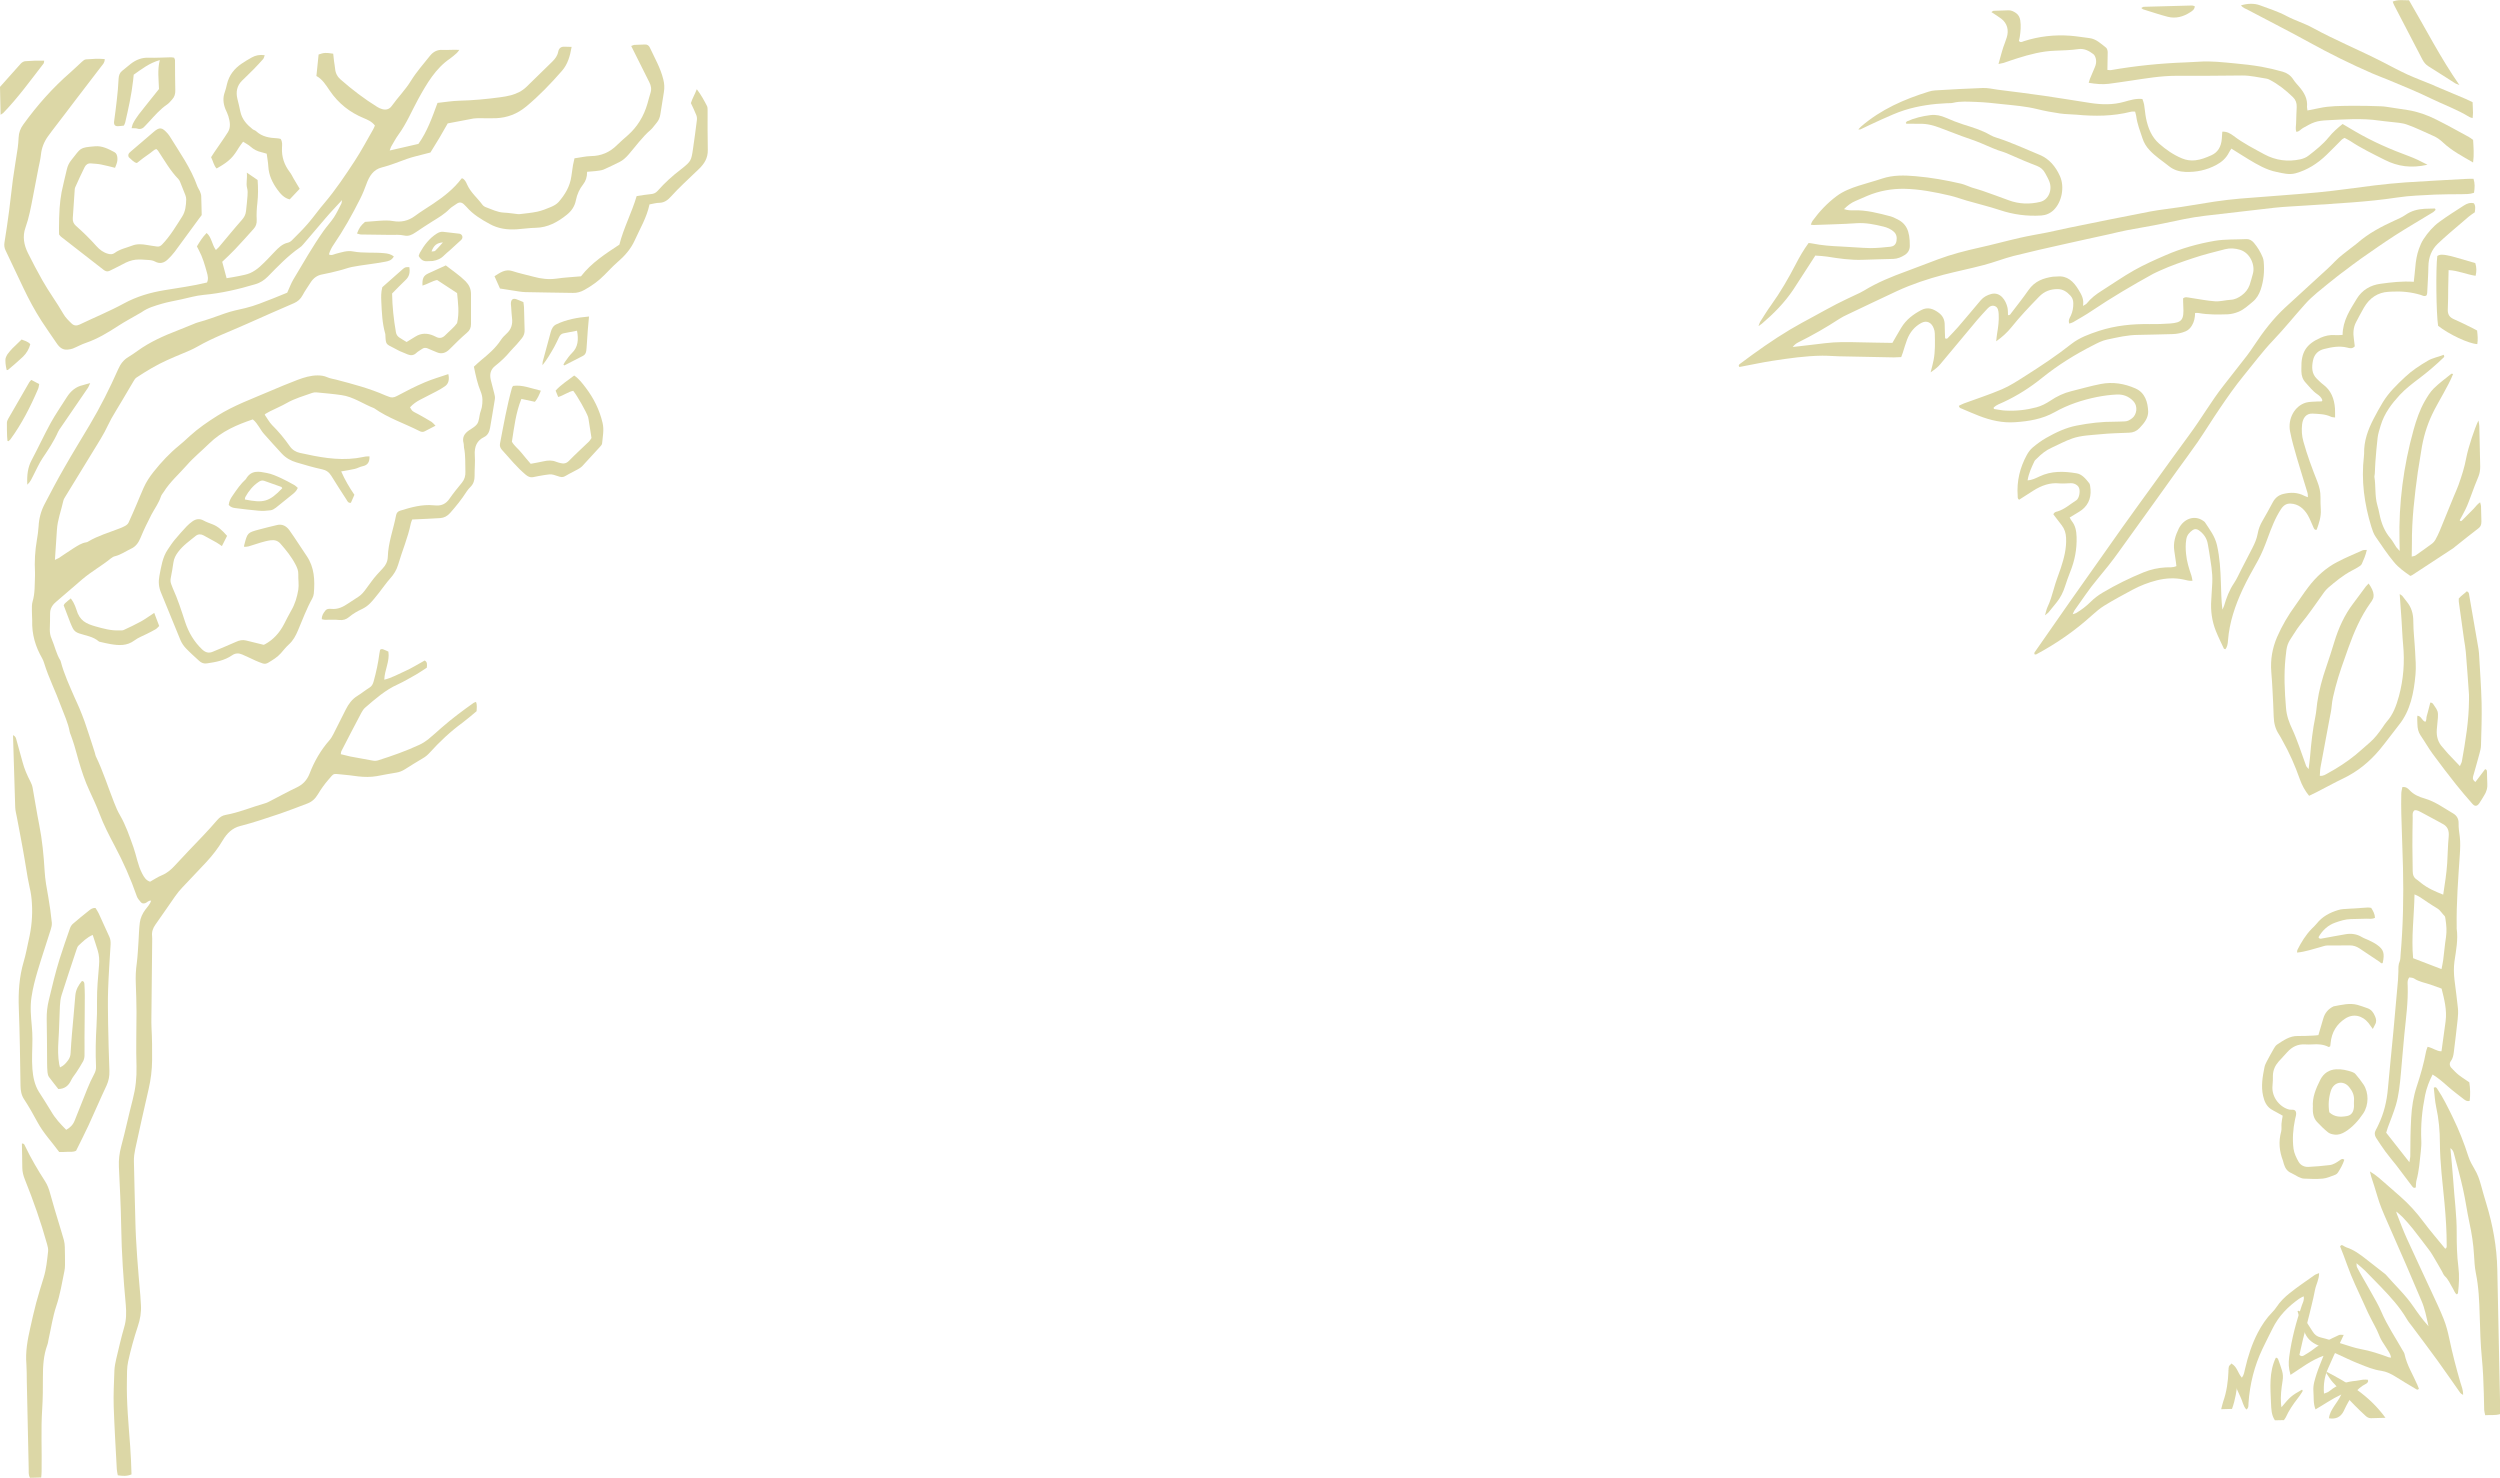 <?xml version="1.0" encoding="UTF-8"?>
<svg id="Capa_1" data-name="Capa 1" xmlns="http://www.w3.org/2000/svg" viewBox="0 0 250 147.78">
  <defs>
    <style>
      .cls-1 {
        fill: #dcd7a6;
        fill-rule: evenodd;
      }
    </style>
  </defs>
  <path class="cls-1" d="M26.47,41.47c.26.37.46.75.73,1.03.65.64,1.24,1.35,1.77,2.11.27.39.62.59,1.02.68,1.86.41,3.71.78,5.62.53.32-.04.64-.12.97-.17.12-.02.24,0,.37-.01.02.59-.2.88-.68.98-.27.05-.52.21-.79.27-.44.1-.88.17-1.36.25.36.83.8,1.58,1.32,2.34-.12.28-.24.56-.35.8-.28.04-.35-.17-.45-.33-.51-.79-1.02-1.57-1.51-2.37-.23-.37-.51-.56-.92-.65-.86-.18-1.72-.44-2.57-.69-.54-.16-1.04-.43-1.46-.88-.6-.65-1.2-1.31-1.79-1.98-.18-.2-.32-.44-.47-.67-.18-.27-.36-.55-.64-.77-1.57.53-3.09,1.17-4.36,2.41-.74.73-1.55,1.38-2.24,2.17-.78.89-1.67,1.65-2.32,2.69-.09.14-.21.27-.26.42-.22.68-.64,1.23-.96,1.84-.38.74-.75,1.49-1.07,2.27-.21.52-.48.91-.96,1.13-.53.25-1.03.61-1.6.75-.15.03-.29.11-.41.21-.92.75-1.94,1.31-2.85,2.08-.88.76-1.77,1.52-2.65,2.28-.1.09-.2.18-.28.28-.19.24-.31.51-.31.85,0,.55-.01,1.09-.03,1.64,0,.32.05.62.18.91.31.72.47,1.52.88,2.18.01.02.02.05.03.08.33,1.27.88,2.44,1.39,3.62.16.36.33.71.48,1.07.18.44.36.88.52,1.33.25.72.48,1.45.72,2.17.11.32.21.64.31.97.03.11.05.23.09.33.72,1.48,1.22,3.09,1.83,4.63.17.44.36.89.6,1.29.57.99.94,2.08,1.33,3.17.31.87.44,1.82.88,2.65.19.36.38.68.79.81.38-.21.77-.48,1.19-.65.51-.21.92-.56,1.3-.98.92-1.01,1.88-1.99,2.82-2.98.48-.51.95-1.02,1.41-1.56.24-.28.5-.45.84-.51,1.35-.24,2.62-.79,3.94-1.16.19-.05.38-.16.56-.25.87-.45,1.73-.92,2.61-1.34.59-.28,1.02-.71,1.28-1.38.48-1.25,1.13-2.36,1.98-3.33.16-.18.29-.4.4-.62.42-.82.83-1.64,1.24-2.46.28-.56.63-1.03,1.13-1.34.42-.26.81-.58,1.23-.84.25-.15.35-.36.43-.65.25-.9.45-1.82.57-2.76.02-.14.05-.27.07-.38.19-.14.32-.04.46.02.12.05.23.1.37.16.15.98-.38,1.82-.41,2.81.75-.18,1.4-.56,2.06-.85.68-.3,1.32-.71,1.98-1.07.26.14.25.38.21.72-.34.22-.7.47-1.08.69-.61.34-1.21.7-1.84.99-1.21.54-2.23,1.44-3.25,2.32-.15.13-.28.33-.38.52-.68,1.28-1.34,2.56-2,3.84-.03.07-.03.16-.05.29.33.08.64.16.95.23.74.14,1.49.27,2.24.41.2.04.39.03.59-.04,1.38-.44,2.75-.92,4.08-1.54.3-.14.59-.32.86-.53.47-.38.92-.8,1.38-1.2,1.02-.89,2.09-1.69,3.18-2.46.06-.04.14-.06.24-.1.13.32.07.62.06.93-.48.4-.94.8-1.42,1.16-1.19.87-2.28,1.89-3.29,3.01-.2.22-.42.4-.67.54-.6.36-1.2.72-1.79,1.1-.27.17-.54.28-.85.33-.65.1-1.29.23-1.94.35-.63.11-1.25.1-1.88.03-.58-.07-1.15-.16-1.73-.2-.81-.07-.66-.15-1.25.53-.39.45-.74.94-1.05,1.46-.27.45-.6.75-1.05.92-.91.34-1.81.7-2.72,1.01-1.33.44-2.65.9-4,1.24-.79.2-1.32.73-1.73,1.41-.48.82-1.05,1.54-1.67,2.21-.78.85-1.59,1.67-2.38,2.52-.26.27-.5.57-.72.88-.66.94-1.3,1.89-1.97,2.83-.26.36-.39.73-.34,1.18,0,.09.01.17.01.26-.02,2.29-.05,4.59-.07,6.89,0,.66-.03,1.32,0,1.98.06,1.09.07,2.18.06,3.27-.01.98-.13,1.94-.35,2.89-.46,2-.91,4-1.34,6-.08.39-.14.79-.13,1.19.03,1.92.1,3.85.14,5.77.05,2.56.28,5.1.5,7.64.03.31.03.63.06.94.05.76-.07,1.47-.31,2.18-.38,1.15-.71,2.33-.97,3.53-.13.6-.11,1.25-.12,1.88-.05,2.21.17,4.41.33,6.62.07.91.1,1.83.13,2.77-.47.2-.91.16-1.37.09-.04-.21-.09-.41-.1-.6-.11-2.09-.24-4.18-.31-6.28-.04-1.2.03-2.41.07-3.61.02-.4.1-.79.19-1.18.25-1.05.49-2.11.79-3.14.22-.73.22-1.46.16-2.21-.24-2.6-.42-5.2-.46-7.82-.03-2.01-.14-4.02-.23-6.02-.03-.7.05-1.35.23-2.03.42-1.56.75-3.15,1.16-4.72.28-1.08.4-2.16.37-3.3-.06-1.81,0-3.62,0-5.42,0-.95-.04-1.89-.07-2.84-.03-.69,0-1.37.1-2.06.09-.71.12-1.43.17-2.14.04-.63.05-1.26.13-1.89.06-.48.27-.92.55-1.3.2-.28.46-.51.58-.9-.26-.04-.39.17-.57.24-.18.06-.35.06-.48-.12-.13-.17-.3-.33-.37-.54-.64-1.83-1.36-3.44-2.21-5.04-.56-1.06-1.11-2.11-1.54-3.26-.3-.79-.66-1.55-1.01-2.31-.44-.94-.76-1.93-1.06-2.94-.15-.52-.28-1.04-.44-1.56-.1-.35-.23-.69-.35-1.04-.04-.11-.1-.21-.11-.32-.16-.91-.56-1.72-.87-2.56-.53-1.46-1.23-2.83-1.69-4.32-.05-.16-.11-.32-.19-.46-.67-1.16-1.05-2.4-1-3.81,0-.31-.04-.63-.03-.94,0-.32-.02-.65.07-.94.25-.84.2-1.7.24-2.56,0-.11,0-.23,0-.35-.06-1.09,0-2.17.19-3.25.08-.45.14-.91.17-1.36.04-.79.24-1.53.59-2.2.64-1.23,1.29-2.46,1.98-3.66.82-1.44,1.69-2.85,2.54-4.28,1.06-1.78,2-3.65,2.85-5.57.23-.53.55-.94,1.02-1.22.31-.18.61-.4.91-.61,1.26-.91,2.65-1.52,4.05-2.06.52-.2,1.04-.42,1.56-.63.14-.06.28-.12.43-.16.91-.24,1.79-.58,2.68-.89.67-.24,1.37-.38,2.06-.54.97-.23,1.88-.62,2.81-.98.47-.18.94-.38,1.38-.56.22-.47.38-.93.62-1.33.98-1.63,1.92-3.3,3.01-4.84.33-.47.72-.88,1.04-1.36.28-.43.51-.92.75-1.39.03-.06.03-.15.06-.34-.59.65-1.13,1.2-1.63,1.79-.76.88-1.5,1.77-2.26,2.65-.1.12-.22.24-.35.32-1.17.81-2.17,1.86-3.18,2.89-.37.37-.76.62-1.24.76-1.71.51-3.42.91-5.19,1.07-.75.07-1.49.29-2.23.45-.64.14-1.29.25-1.92.43-.7.21-1.41.4-2.04.85-.13.09-.27.15-.4.23-.65.38-1.31.73-1.94,1.14-1.03.67-2.07,1.3-3.21,1.69-.46.15-.89.4-1.34.58-.16.06-.34.08-.5.1-.5.05-.82-.2-1.13-.67-.49-.73-1-1.43-1.48-2.18-.69-1.07-1.29-2.19-1.84-3.35-.59-1.23-1.17-2.48-1.76-3.71-.13-.26-.16-.52-.11-.82.17-1.04.32-2.09.46-3.14.14-1.05.24-2.11.38-3.15.14-1.05.33-2.09.48-3.14.05-.34.07-.68.09-1.03.02-.51.18-.92.47-1.32,1.4-1.94,2.95-3.68,4.7-5.2.4-.35.78-.73,1.17-1.08.11-.1.25-.22.39-.23.62-.05,1.25-.09,1.88-.03.01.35-.18.52-.32.7-.89,1.17-1.79,2.33-2.68,3.5-.32.41-.62.83-.94,1.24-.45.58-.89,1.16-1.34,1.75-.13.17-.26.35-.39.53-.39.54-.64,1.15-.71,1.86-.05.45-.16.9-.25,1.34-.18.95-.37,1.9-.55,2.86-.2,1.04-.39,2.08-.74,3.06-.32.89-.16,1.74.24,2.55.45.92.94,1.82,1.44,2.72.65,1.16,1.44,2.21,2.1,3.36.21.38.53.68.84.98.22.21.48.24.78.1,1.48-.71,3-1.33,4.45-2.12,1.29-.7,2.64-1.09,4.04-1.32,1.42-.24,2.84-.42,4.26-.77.16-.34.08-.68-.01-1-.21-.77-.43-1.53-.8-2.22-.06-.12-.12-.24-.2-.39.29-.48.57-.94.97-1.34.51.42.53,1.18.93,1.7.11-.11.21-.19.29-.28.77-.91,1.52-1.84,2.3-2.72.23-.26.38-.52.42-.88.06-.51.11-1.02.15-1.54.02-.26.03-.53-.04-.77-.13-.49.04-.94-.03-1.55.45.31.76.52,1.08.74.06.78.06,1.51-.02,2.26-.07.57-.1,1.15-.07,1.71.02.39-.08.67-.31.92-.61.68-1.22,1.37-1.85,2.03-.4.43-.83.82-1.29,1.26.13.5.28,1.04.44,1.64.41-.07.83-.13,1.25-.22.37-.08.75-.14,1.1-.29.34-.15.68-.38.97-.64.51-.46.99-.97,1.47-1.48.39-.41.78-.8,1.33-.92.14-.03.29-.12.4-.23.55-.55,1.1-1.09,1.61-1.68.58-.67,1.1-1.42,1.68-2.09,1.1-1.3,2.06-2.74,3.01-4.19.66-1.01,1.23-2.09,1.84-3.15.07-.11.11-.24.17-.38-.32-.41-.72-.57-1.12-.74-1.36-.56-2.51-1.44-3.4-2.75-.38-.56-.75-1.16-1.33-1.46.08-.76.15-1.46.22-2.15.55-.19.71-.2,1.46-.08.03.23.05.48.08.73.03.26.09.51.11.77.04.46.23.8.55,1.08,1.16,1.02,2.37,1.94,3.66,2.74.15.1.32.17.49.22.37.11.72.03.96-.31.62-.87,1.36-1.6,1.93-2.53.55-.89,1.24-1.66,1.88-2.47.34-.43.75-.64,1.27-.61.52.03,1.05-.04,1.68,0-.14.18-.19.26-.26.32-.22.19-.44.39-.67.55-1.43.97-2.32,2.49-3.18,4.05-.65,1.19-1.18,2.47-1.98,3.56-.27.37-.49.8-.73,1.2-.05.09-.07.19-.14.38,1-.23,1.93-.44,2.87-.66.87-1.21,1.38-2.65,1.91-4.1.74-.08,1.46-.2,2.18-.22,1.36-.03,2.71-.16,4.06-.34.37-.05.75-.11,1.12-.21.57-.16,1.1-.41,1.55-.85.86-.84,1.72-1.68,2.58-2.52.27-.27.5-.56.58-.98.07-.36.29-.51.61-.5.22.01.44.01.73.02-.16.94-.4,1.75-.97,2.4-1.12,1.28-2.28,2.49-3.57,3.56-.92.76-1.91,1.12-3.01,1.17-.53.02-1.06,0-1.59,0-.22,0-.45,0-.67.03-.84.15-1.68.32-2.58.49-.26.46-.55.96-.84,1.46-.28.47-.58.94-.89,1.45-.49.12-1.01.25-1.52.39-.27.07-.54.15-.8.24-.84.29-1.67.65-2.53.86-.86.21-1.27.88-1.56,1.69-.18.5-.38.99-.62,1.46-.8,1.6-1.67,3.14-2.66,4.59-.2.29-.36.61-.46.96.26.14.47,0,.68-.06.56-.14,1.13-.35,1.71-.24,1.05.2,2.11.07,3.16.18.33.03.63.09.94.32-.21.41-.55.47-.85.53-.59.12-1.19.19-1.79.28-.52.08-1.05.14-1.57.25-.42.09-.82.25-1.24.35-.56.14-1.13.29-1.7.39-.51.09-.89.36-1.18.82-.26.42-.56.82-.79,1.26-.21.39-.49.63-.85.79-1.57.68-3.15,1.37-4.71,2.07-1.66.75-3.36,1.36-4.96,2.28-.47.27-.97.48-1.46.68-1.06.44-2.13.89-3.13,1.48-.51.3-1.02.61-1.51.94-.12.08-.22.24-.3.38-.38.64-.76,1.29-1.14,1.93-.35.59-.72,1.18-1.06,1.78-.24.43-.44.9-.68,1.34-.25.46-.52.91-.8,1.36-1.03,1.69-2.07,3.38-3.11,5.08-.09.14-.18.29-.22.45-.21.97-.58,1.9-.64,2.91-.06.97-.13,1.94-.2,3,.18-.09.29-.13.39-.19.48-.31.95-.65,1.43-.95.42-.26.83-.55,1.32-.62.07,0,.15-.05.21-.09.96-.57,2.02-.87,3.04-1.27.21-.08.43-.16.63-.28.13-.07.27-.18.34-.32.28-.61.55-1.22.81-1.84.23-.54.45-1.09.69-1.63.26-.59.61-1.12,1-1.61.78-.98,1.62-1.88,2.57-2.65.37-.3.72-.63,1.07-.95.85-.77,1.77-1.4,2.72-2,1.68-1.06,3.51-1.71,5.29-2.48.92-.39,1.84-.78,2.77-1.13.64-.24,1.3-.44,1.99-.44.33,0,.64.04.96.18.28.13.58.16.88.24,1.67.44,3.33.87,4.94,1.58.09.04.19.07.29.11.29.14.56.12.86-.05.91-.49,1.83-.96,2.77-1.36.77-.33,1.58-.56,2.37-.83.13.54.02.97-.33,1.21-.28.2-.57.36-.87.52-.55.29-1.1.56-1.65.85-.34.18-.66.4-.98.74.09.14.16.3.27.38.19.14.41.22.61.34.43.24.86.48,1.28.74.12.08.22.21.39.38-.4.21-.74.39-1.08.56-.17.09-.34.07-.51-.02-1.51-.77-3.13-1.29-4.55-2.29-1.09-.42-2.09-1.15-3.26-1.31-.82-.12-1.65-.19-2.48-.27-.15-.02-.31,0-.45.05-.86.31-1.74.55-2.56,1.02-.54.31-1.11.54-1.66.82-.13.07-.26.15-.45.25Z"/>
  <path class="cls-1" d="M193.06,37.25c.13-.53.23-.88.3-1.24.17-.88.14-1.77.12-2.66,0-.17-.04-.34-.1-.5-.22-.61-.71-.84-1.24-.56-.66.35-1.15.92-1.44,1.69-.16.42-.28.86-.42,1.29-.04.13-.1.26-.16.44-.24,0-.49.03-.74.03-1.84-.03-3.67-.07-5.51-.11-.55-.01-1.11-.07-1.66-.06-1.66.02-3.31.26-4.95.51-1.12.17-2.22.42-3.32.62-.12-.15-.05-.23.04-.3,1.64-1.23,3.3-2.41,5.04-3.45.75-.45,1.53-.86,2.3-1.28.77-.42,1.54-.85,2.31-1.25.64-.33,1.29-.63,1.94-.94.28-.13.56-.25.83-.42,1.36-.83,2.8-1.41,4.26-1.94,1.05-.39,2.1-.8,3.15-1.19,1.34-.5,2.71-.85,4.09-1.16,1.36-.3,2.7-.67,4.06-.98.91-.21,1.83-.36,2.75-.54.74-.15,1.48-.33,2.22-.48,2.7-.55,5.39-1.1,8.1-1.62,1.01-.19,2.04-.29,3.07-.45,1.12-.17,2.24-.37,3.36-.54.85-.12,1.7-.23,2.55-.3,2.58-.21,5.17-.38,7.76-.62,1.9-.18,3.8-.47,5.7-.7,1.03-.12,2.05-.23,3.08-.3,1.96-.13,3.92-.23,5.88-.34.3-.02.6-.02.92-.02.15.46.13.91.05,1.4-.42.15-.85.13-1.27.14-.88.01-1.76,0-2.64.04-1.26.07-2.52.1-3.76.29-3.02.46-6.07.59-9.1.8-1.08.08-2.16.11-3.24.23-2.3.25-4.6.55-6.91.8-1.4.16-2.78.48-4.17.77-1.21.26-2.43.44-3.65.68-.59.11-1.18.27-1.78.4-1.48.33-2.96.64-4.44.98-1.7.38-3.4.76-5.1,1.19-1,.26-1.98.65-2.99.91-1.32.35-2.66.62-3.98.96-1.59.42-3.16.94-4.68,1.64-1.65.77-3.3,1.56-4.94,2.34-.28.13-.56.27-.82.44-1.33.87-2.7,1.65-4.11,2.35-.2.1-.38.24-.55.46,1.08-.13,2.16-.24,3.24-.38,1.13-.14,2.26-.12,3.39-.09,1.11.03,2.21.04,3.34.06.28-.48.57-1,.88-1.51.5-.83,1.21-1.35,2-1.77.66-.35,1.22-.13,1.77.28.38.29.59.68.58,1.23,0,.45.03.9.04,1.31.18.1.25,0,.32-.08.33-.35.67-.69.99-1.06.76-.88,1.5-1.77,2.25-2.66.29-.34.65-.52,1.05-.63.91-.24,1.47.63,1.63,1.37.05.24.04.5.05.74.2.04.25-.11.33-.21.58-.76,1.17-1.5,1.72-2.29.63-.91,1.5-1.2,2.44-1.34.15-.02.3,0,.45-.02.97-.1,1.61.48,2.12,1.34.27.45.56.9.44,1.6.18-.12.3-.15.37-.24.43-.54.95-.93,1.51-1.28,1.08-.68,2.13-1.42,3.23-2.04,1.01-.57,2.07-1.04,3.13-1.5,1.6-.7,3.27-1.16,4.95-1.45,1.04-.17,2.11-.12,3.16-.17.29-.01.53.13.74.37.37.44.67.93.89,1.48.05.13.08.27.09.41.09.96,0,1.89-.3,2.79-.17.49-.41.9-.8,1.22-.45.37-.87.77-1.4.99-.36.15-.72.24-1.1.26-.98.03-1.96.05-2.93-.13-.09-.02-.19,0-.33,0-.01.46-.09.87-.31,1.24-.16.27-.36.47-.63.59-.43.18-.87.27-1.33.28-1.13.02-2.26.07-3.4.08-1.07,0-2.1.25-3.14.47-.49.1-.96.35-1.41.58-1.77.9-3.47,1.95-5.06,3.23-1.21.98-2.5,1.8-3.88,2.44-.34.16-.7.27-.98.54,0,.07,0,.11.02.13.01.02.05.03.07.03.37.05.75.14,1.12.15,1.04.05,2.06-.06,3.07-.33.49-.13.95-.37,1.39-.66.65-.44,1.35-.77,2.09-.95.98-.24,1.96-.53,2.95-.72,1.19-.23,2.35-.05,3.48.45.94.42,1.23,1.36,1.26,2.33,0,.27-.09.57-.22.8-.17.31-.41.58-.65.83-.28.3-.63.45-1.03.46-.98.04-1.96.06-2.94.16-.93.09-1.87.11-2.76.42-.69.24-1.35.6-2.03.91-.57.25-1.06.64-1.52,1.11-.07.08-.17.14-.22.24-.28.6-.57,1.19-.69,1.93.45-.03.82-.22,1.18-.39,1.21-.58,2.46-.53,3.71-.32.56.09.92.55,1.28,1,.05.06.06.15.08.24.17.99-.06,1.82-.81,2.41-.16.13-.35.23-.52.34-.22.14-.44.26-.71.43.08.14.13.27.21.36.36.45.46.98.48,1.58.04,1.24-.19,2.39-.64,3.5-.19.47-.35.95-.51,1.43-.19.6-.46,1.14-.84,1.61-.28.33-.55.67-.82,1.01-.06.07-.14.12-.35.29.11-.38.15-.6.24-.8.28-.58.46-1.2.64-1.83.19-.71.46-1.39.7-2.09.32-.97.58-1.95.53-3.01-.02-.49-.15-.89-.42-1.25-.28-.37-.56-.73-.85-1.11.08-.24.27-.26.42-.3.7-.21,1.25-.72,1.87-1.11.29-.18.42-.9.27-1.25-.04-.1-.11-.19-.19-.25-.19-.15-.41-.22-.64-.21-.38.01-.76.05-1.13.02-.94-.1-1.79.21-2.6.72-.48.3-.95.61-1.42.91-.18-.09-.14-.25-.15-.38-.11-1.49.23-2.84.91-4.09.16-.29.36-.56.6-.76.42-.35.87-.68,1.34-.95.97-.55,1.96-1.02,3.04-1.23,1.27-.25,2.54-.4,3.83-.39.33,0,.65-.02.98-.03.29,0,.53-.15.76-.33.42-.33.62-1.16.08-1.72-.45-.47-1.01-.66-1.6-.64-.68.03-1.35.12-2.02.25-1.47.3-2.88.76-4.23,1.52-1.23.69-2.58.91-3.94,1-1.26.09-2.45-.18-3.63-.64-.57-.22-1.14-.47-1.7-.71-.11-.05-.26-.05-.3-.29.16-.08.33-.17.51-.24,1.27-.47,2.55-.88,3.79-1.41.82-.35,1.59-.86,2.36-1.35,1.56-.99,3.1-2.01,4.57-3.17.84-.66,1.81-1,2.77-1.32,1.66-.54,3.36-.71,5.08-.68.68.01,1.36-.01,2.04-.06,1.19-.09,1.4-.37,1.32-1.71-.02-.25-.01-.51-.02-.8.22-.19.47-.09.71-.06.82.12,1.64.29,2.47.35.52.04,1.05-.12,1.57-.15.42-.02.78-.2,1.12-.45.35-.26.62-.59.78-1.02.13-.37.22-.76.33-1.14.24-.83-.25-2.07-1.28-2.39-.5-.15-1-.19-1.5-.06-1.08.28-2.15.54-3.22.9-1.11.37-2.21.75-3.29,1.24-.23.11-.47.21-.7.33-2.08,1.15-4.14,2.36-6.13,3.7-.6.41-1.24.76-1.86,1.13-.11.06-.23.09-.38.14-.13-.34.05-.58.16-.81.18-.4.25-.8.24-1.24,0-.31-.11-.56-.3-.76-.36-.39-.75-.64-1.27-.64-.71,0-1.32.21-1.86.77-.95.98-1.9,1.97-2.76,3.05-.42.52-.91.97-1.52,1.4.04-.32.05-.55.09-.76.11-.65.2-1.3.16-1.96-.02-.32-.06-.66-.36-.79-.28-.12-.54,0-.76.24-.34.38-.7.74-1.03,1.14-1.23,1.47-2.46,2.95-3.69,4.42-.24.29-.53.51-.97.82Z"/>
  <path class="cls-1" d="M243.52,21.03c-.07.06-.13.14-.21.19-1.26.77-2.54,1.51-3.79,2.31-1.16.75-2.29,1.54-3.43,2.34-.56.39-1.09.81-1.64,1.22-.23.17-.47.34-.69.52-.68.54-1.36,1.08-2.03,1.64-.42.36-.84.73-1.21,1.15-1.08,1.2-2.1,2.48-3.21,3.64-1.06,1.11-1.98,2.36-2.96,3.55-.84,1.03-1.61,2.13-2.36,3.24-.76,1.11-1.46,2.26-2.22,3.37-.67.97-1.37,1.9-2.06,2.86-.75,1.04-1.5,2.09-2.24,3.13-1.2,1.66-2.4,3.32-3.59,4.99-.68.96-1.41,1.86-2.16,2.76-.82.97-1.52,2.06-2.27,3.1-.06.08-.09.19-.18.38.16-.05.25-.06.33-.11.52-.3.99-.66,1.44-1.1.37-.37.8-.7,1.25-.96,1.32-.78,2.68-1.45,4.08-2.02.71-.29,1.45-.45,2.21-.49.35-.02.7.04,1.06-.13-.02-.15-.03-.29-.05-.42-.05-.37-.1-.74-.16-1.1-.13-.81.11-1.54.44-2.22.51-1.02,1.58-1.37,2.4-.82.09.06.19.12.24.2.46.71.98,1.36,1.19,2.27.28,1.24.35,2.49.39,3.75.03.89.04,1.77.15,2.69.05-.12.12-.23.16-.35.24-.82.53-1.6,1-2.29.29-.43.5-.93.74-1.39.37-.72.74-1.43,1.11-2.15.23-.45.43-.91.52-1.42.08-.45.24-.87.47-1.26.36-.62.71-1.25,1.05-1.89.24-.44.57-.69,1.02-.81.74-.18,1.44-.18,2.14.19.09.05.19.07.34.13-.01-.17,0-.31-.04-.44-.35-1.17-.72-2.32-1.06-3.49-.25-.87-.51-1.75-.68-2.64-.25-1.29.46-2.56,1.59-2.89.36-.1.75-.08,1.12-.11.15-.01.3,0,.45-.01.01,0,.03-.04.07-.1-.08-.3-.31-.48-.54-.64-.44-.3-.77-.74-1.13-1.13-.29-.31-.43-.7-.43-1.15,0-.09,0-.17,0-.26-.04-1.64.47-2.44,1.93-3.09.44-.19.92-.3,1.41-.26.25.02.49,0,.78-.02.02-1.46.76-2.52,1.41-3.6.54-.9,1.4-1.38,2.37-1.51,1.09-.15,2.19-.28,3.34-.2.05-.49.11-.96.15-1.44.05-.63.15-1.25.36-1.84.12-.34.27-.69.46-.98.44-.67.96-1.27,1.57-1.72.8-.59,1.64-1.11,2.47-1.65.31-.2.64-.32,1-.22.19.27.13.55.09.9-.18.13-.4.26-.6.43-.63.53-1.25,1.06-1.87,1.6-.42.37-.84.73-1.24,1.12-.61.59-.91,1.34-.93,2.26-.01.89-.08,1.77-.12,2.66,0,.08-.04.16-.06.23-.21.16-.4.02-.59-.04-.93-.28-1.88-.38-2.84-.33-.13,0-.25.02-.38.02-1.05.06-1.88.59-2.46,1.59-.28.48-.53.97-.79,1.46-.27.52-.3,1.08-.21,1.67.04.25.06.5.09.73-.25.28-.52.19-.75.13-.79-.2-1.56-.05-2.32.14-.53.13-.97.47-1.11,1.15-.14.68-.13,1.32.38,1.82.21.2.42.42.65.59.76.57,1.1,1.39,1.17,2.39.02.28,0,.56.01.9-.17-.03-.3-.02-.4-.07-.6-.29-1.22-.28-1.85-.32-.65-.03-.98.45-1.05,1.09-.06.57-.03,1.13.13,1.7.38,1.37.87,2.69,1.39,4,.2.51.33,1.02.32,1.57,0,.4,0,.81.03,1.21.05.74-.18,1.4-.41,2.04-.2.06-.25-.09-.31-.2-.2-.43-.36-.89-.6-1.29-.4-.66-.96-1.09-1.69-1.12-.4-.02-.69.14-.96.54-.6.91-.98,1.93-1.36,2.96-.27.74-.56,1.47-.93,2.15-.54.97-1.09,1.93-1.56,2.94-.74,1.6-1.32,3.28-1.46,5.11-.02.32-.07.62-.25.86-.08-.02-.15-.03-.16-.06-.27-.58-.56-1.16-.8-1.76-.39-.98-.54-2.02-.46-3.11.04-.57.07-1.15.1-1.72.05-1.04-.16-2.05-.31-3.07-.04-.26-.09-.51-.13-.76-.1-.64-.44-1.08-.9-1.41-.21-.15-.44-.16-.64-.01-.3.22-.55.48-.62.92-.08.49-.07.97-.02,1.46.07.75.29,1.45.53,2.15.05.15.07.31.11.53-.33.03-.6-.06-.86-.12-.9-.2-1.79-.15-2.69.07-.87.22-1.69.54-2.49.97-.93.5-1.86,1-2.77,1.56-.44.27-.85.62-1.24.97-1.72,1.56-3.59,2.85-5.58,3.91-.04.02-.1,0-.15,0-.1-.17.04-.26.1-.36,1.12-1.62,2.25-3.24,3.38-4.85,1.76-2.51,3.53-5.01,5.3-7.51,1.06-1.49,2.14-2.97,3.21-4.45,1.17-1.62,2.33-3.24,3.51-4.84,1.17-1.58,2.16-3.31,3.37-4.85.79-1.01,1.58-2.01,2.36-3.02.25-.32.48-.67.71-1.01.91-1.38,1.9-2.67,3.08-3.77,1.11-1.03,2.23-2.04,3.34-3.06.57-.52,1.15-1.03,1.68-1.59.49-.51,1.05-.89,1.58-1.32.21-.17.43-.31.62-.48,1.15-1.01,2.45-1.68,3.78-2.29.35-.16.71-.31,1.03-.53.6-.43,1.25-.59,1.93-.63.35-.02.7-.02,1.05-.03.02.04.04.09.06.14Z"/>
  <path class="cls-1" d="M236.94,117.11c.72.42,1.21.9,1.73,1.35.46.39.91.79,1.37,1.2.84.74,1.6,1.57,2.29,2.5.7.94,1.46,1.81,2.19,2.71.18-.07.15-.23.15-.36,0-1.41-.09-2.81-.22-4.21-.19-2-.45-3.99-.46-6,0-1.21-.11-2.4-.37-3.59-.14-.63-.16-1.3-.24-1.93.2-.13.27,0,.35.11.6.89,1.07,1.87,1.55,2.85.61,1.25,1.13,2.56,1.56,3.91.14.45.39.87.62,1.27.29.48.48,1.01.63,1.56.17.63.35,1.26.54,1.88.65,2.13,1.05,4.31,1.1,6.57.09,4.51.19,9.01.28,13.52,0,.31,0,.62,0,.96-.51.15-.98.07-1.49.11-.04-.2-.09-.36-.1-.51-.02-.57-.03-1.15-.04-1.72-.03-1.15-.08-2.29-.19-3.44-.14-1.43-.18-2.86-.22-4.3-.04-1.44-.1-2.86-.39-4.27-.12-.58-.14-1.2-.18-1.8-.06-1.09-.23-2.16-.46-3.22-.24-1.11-.39-2.25-.64-3.36-.27-1.22-.61-2.43-.93-3.63-.05-.18-.16-.33-.33-.46.1,1.11.21,2.21.29,3.32.11,1.72.35,3.42.34,5.15,0,1.14.02,2.29.17,3.44.11.85.06,1.72-.04,2.58,0,.04-.06.08-.11.14-.22-.12-.27-.39-.4-.59-.26-.42-.44-.9-.81-1.24-.13-.12-.2-.33-.29-.49-.32-.55-.63-1.11-.96-1.65-.11-.19-.24-.37-.37-.54-.53-.69-1.05-1.39-1.59-2.07-.32-.4-.66-.78-1.01-1.15-.2-.21-.44-.39-.63-.56,0,.03.02.15.06.25.32.81.62,1.63.98,2.42.8,1.76,1.62,3.5,2.43,5.25.43.94.89,1.87,1.27,2.84.25.62.42,1.29.56,1.96.31,1.48.69,2.94,1.11,4.38.11.37.28.73.27,1.24-.14-.09-.23-.13-.28-.2-.76-1.07-1.5-2.16-2.27-3.22-.83-1.15-1.69-2.28-2.54-3.42-.18-.24-.38-.47-.53-.73-.72-1.23-1.65-2.24-2.6-3.23-.52-.54-1.04-1.08-1.57-1.61-.24-.24-.51-.45-.87-.76.02.22.01.33.05.4.19.37.39.73.6,1.09.26.46.53.91.78,1.37.36.65.75,1.29,1.05,1.99.59,1.38,1.41,2.58,2.13,3.86.07.12.16.24.19.37.24,1.14.85,2.07,1.29,3.1.05.12.1.25.15.37-.14.18-.25.06-.35,0-.65-.39-1.3-.76-1.93-1.17-.47-.3-.96-.54-1.48-.62-.76-.1-1.47-.4-2.18-.68-.81-.32-1.59-.71-2.39-1.07-.58-.26-1.17-.53-1.75-.79-.66-.29-1.19-.72-1.42-1.53-.18-.65-.47-1.25-.64-1.9.18-.09.22.03.27.11.42.65.84,1.29,1.25,1.94.2.32.44.5.79.58.71.17,1.41.42,2.12.63.63.19,1.25.42,1.9.54.94.17,1.86.47,2.76.81.07.03.14.02.27.04-.06-.38-.27-.63-.43-.9-.18-.31-.4-.59-.57-.91-.16-.29-.26-.62-.41-.92-.14-.3-.31-.59-.46-.89-.15-.3-.31-.59-.45-.89-.16-.33-.3-.66-.45-.99-.14-.3-.28-.61-.42-.91-.14-.3-.28-.61-.42-.92-.14-.31-.27-.61-.4-.93-.14-.34-.26-.68-.39-1.02-.12-.32-.23-.64-.35-.95-.12-.31-.24-.62-.35-.89.12-.2.21-.12.3-.08.11.06.22.14.34.18.72.23,1.33.68,1.93,1.15.62.49,1.24.98,1.87,1.46.04.03.08.06.12.1.92,1.06,1.94,2,2.75,3.18.45.65.9,1.3,1.53,1.99-.22-.97-.37-1.79-.71-2.56-.51-1.18-1.01-2.37-1.52-3.56-.64-1.46-1.29-2.92-1.92-4.38-.36-.82-.72-1.64-.97-2.52-.18-.66-.41-1.3-.61-1.94-.04-.13-.07-.26-.13-.52Z"/>
  <path class="cls-1" d="M5.83,108.9c-.3-.38-.62-.78-.93-1.2-.09-.12-.13-.3-.15-.47-.03-.31-.04-.63-.04-.95-.01-1.46-.01-2.93-.04-4.39-.01-.64.06-1.25.21-1.87.33-1.38.66-2.77,1.08-4.12.32-1.03.68-2.04,1.03-3.05.06-.18.17-.36.3-.47.52-.45,1.05-.88,1.59-1.31.18-.14.37-.3.67-.27.09.15.22.33.31.52.37.79.72,1.58,1.08,2.37.11.24.13.48.12.75-.09,1.52-.2,3.03-.25,4.55-.04,1.12-.01,2.24,0,3.36.03,1.58.07,3.16.13,4.73.02.53-.07,1-.29,1.48-.62,1.31-1.19,2.66-1.8,3.98-.4.86-.83,1.7-1.24,2.53-.29.16-.57.09-.84.11-.28.02-.55.02-.85.02-.73-1-1.57-1.87-2.17-2.98-.42-.78-.86-1.56-1.34-2.29-.28-.42-.35-.86-.36-1.36-.04-2.59-.07-5.17-.17-7.75-.06-1.6.04-3.14.49-4.66.21-.7.34-1.44.5-2.16.28-1.2.4-2.42.32-3.66-.03-.55-.1-1.08-.23-1.61-.14-.61-.24-1.23-.34-1.85-.11-.65-.21-1.3-.33-1.94-.19-1.07-.4-2.13-.6-3.2-.06-.34-.16-.67-.17-1.01-.08-2.38-.14-4.76-.22-7.21.26.1.29.29.34.46.21.74.41,1.47.61,2.21.18.69.46,1.33.78,1.95.1.19.19.41.23.63.23,1.24.41,2.48.66,3.71.3,1.52.45,3.06.54,4.6.05.89.21,1.76.37,2.63.15.84.26,1.7.35,2.55.02.21-.03.46-.1.67-.44,1.4-.91,2.79-1.33,4.2-.25.84-.47,1.7-.6,2.57-.15.96-.06,1.94.03,2.92.04.43.06.85.06,1.28,0,1-.08,2.01,0,3.01.06.78.22,1.58.64,2.26.41.66.84,1.29,1.23,1.96.41.71.93,1.27,1.51,1.85.37-.2.67-.48.84-.91.43-1.07.85-2.14,1.28-3.21.2-.49.42-.98.67-1.44.14-.26.21-.5.19-.8-.06-1.35-.03-2.7.05-4.04.05-.83.06-1.66.05-2.5-.01-1.18.1-2.35.2-3.52.05-.53.02-1.03-.13-1.52-.15-.51-.33-1.01-.5-1.55-.58.25-.99.67-1.41,1.06-.11.1-.17.28-.22.44-.5,1.5-1,3-1.48,4.51-.11.34-.15.73-.17,1.1-.06,1.17-.07,2.35-.15,3.52-.05.78-.05,1.55.08,2.31.02.1.05.2.08.31.35-.17.53-.34.82-.73.15-.21.23-.44.24-.71.04-.66.08-1.32.14-1.97.11-1.26.23-2.51.33-3.77.05-.61.33-1.06.66-1.46.21.01.24.17.25.3.02.37.04.74.04,1.12,0,1.41-.02,2.81-.03,4.22,0,.6.01,1.21,0,1.81,0,.19-.05.4-.13.56-.21.39-.45.76-.69,1.13-.16.25-.37.48-.5.75-.27.59-.67.9-1.29.91Z"/>
  <path class="cls-1" d="M240.23,78.71c.34-.05.54.11.7.28.44.48.98.7,1.54.86,1.04.3,1.93.96,2.87,1.51.33.2.53.51.52.97-.01.46.06.91.12,1.36.07.59.04,1.2,0,1.8-.16,2.4-.35,4.8-.31,7.21,0,.06-.01.12,0,.17.15,1.1-.06,2.17-.22,3.24-.09.63-.07,1.26,0,1.88.11.94.25,1.87.34,2.81.04.37.02.75-.02,1.11-.12,1.11-.25,2.22-.39,3.32-.04.31-.1.61-.29.87-.17.21-.14.49.05.69.24.25.48.51.75.72.33.26.69.47,1.04.72.1.63.11,1.24.04,1.85-.26.09-.44-.05-.6-.17-.54-.42-1.09-.83-1.6-1.28-.47-.42-.95-.84-1.51-1.18-.34.67-.6,1.34-.75,2.07-.3,1.49-.45,2.99-.38,4.52.02.37-.01.74-.05,1.11-.11.97-.17,1.94-.43,2.88-.06.23-.05.49-.07.71-.2.11-.29-.02-.37-.12-.53-.69-1.04-1.39-1.57-2.08-.37-.47-.76-.92-1.11-1.4-.32-.44-.62-.9-.92-1.36-.16-.25-.18-.52-.02-.8.1-.16.18-.35.26-.52.54-1.12.83-2.32.94-3.59.17-1.91.37-3.82.55-5.73.16-1.71.31-3.42.46-5.13.02-.28.03-.57.04-.86,0-.34-.02-.68.13-1.01.08-.2.07-.45.09-.68.25-2.89.31-5.78.24-8.68-.05-1.81-.12-3.61-.17-5.42-.02-.66-.01-1.32,0-1.98,0-.22.07-.45.11-.69ZM240.94,116.22c.05-.35.1-.52.09-.68,0-1.26.02-2.52.09-3.78.06-1.08.22-2.1.55-3.1.38-1.15.72-2.32.94-3.53.03-.15.1-.3.15-.45.51.1.91.46,1.39.45.14-1.01.28-2,.41-2.99.15-1.14-.13-2.21-.4-3.28-.4-.14-.75-.27-1.11-.4-.55-.19-1.13-.27-1.64-.61-.14-.09-.33-.08-.48-.11-.22.28-.17.58-.16.86.05,1.61-.17,3.2-.33,4.8-.13,1.31-.23,2.62-.35,3.93-.1,1.09-.2,2.17-.51,3.21-.23.76-.53,1.48-.8,2.22-.06.18-.11.36-.16.51.75.96,1.47,1.87,2.31,2.94ZM244.32,89.47c.16-1.06.33-2.09.4-3.15.06-.88.06-1.78.15-2.66.06-.65-.14-1.05-.64-1.29-.16-.08-.31-.18-.47-.26-.52-.28-1.04-.57-1.56-.84-.25-.12-.49-.31-.77-.23-.22.21-.16.49-.16.74-.02.95-.03,1.89-.03,2.84,0,.83.03,1.66.03,2.49,0,.38.11.66.41.85.15.1.29.23.43.34.66.53,1.41.85,2.22,1.17ZM241.45,89.44c-.04,2.22-.33,4.29-.14,6.38.94.36,1.87.72,2.84,1.09.06-.31.13-.61.17-.91.1-.76.16-1.53.28-2.29.09-.61.04-1.2-.05-1.79-.02-.11-.03-.26-.09-.32-.25-.23-.41-.56-.72-.75-.62-.37-1.22-.79-1.83-1.19-.1-.07-.22-.11-.46-.22Z"/>
  <path class="cls-1" d="M236.68,55c-.12.54-.31.97-.5,1.39-.06.14-.22.23-.35.31-.22.14-.45.26-.68.38-.85.45-1.6,1.07-2.35,1.71-.14.12-.26.27-.38.42-.59.82-1.16,1.66-1.77,2.46-.41.54-.86,1.04-1.21,1.64-.01.02-.03.04-.05.07-.69,1.04-.71,1.11-.84,2.42-.17,1.66-.09,3.32.05,4.98.06.81.32,1.49.64,2.17.25.53.45,1.09.66,1.64.24.66.47,1.33.71,1.99.03.09.12.16.25.33.06-.51.12-.89.15-1.28.11-1.34.26-2.68.53-3.99.09-.45.12-.91.18-1.36.18-1.25.51-2.45.92-3.63.28-.8.53-1.61.78-2.42.43-1.42,1.03-2.74,1.9-3.88.43-.56.84-1.14,1.27-1.71.08-.1.18-.19.27-.29.3.42.48.79.5,1.13.01.13-.01.29-.07.41-.06.15-.16.29-.26.42-.96,1.35-1.63,2.9-2.2,4.49-.46,1.3-.94,2.59-1.29,3.94-.16.63-.33,1.26-.38,1.93-.03.4-.13.79-.2,1.18-.3,1.63-.61,3.25-.91,4.88-.05.27-.04.56-.07.85.35.05.59-.14.83-.27.95-.52,1.87-1.11,2.73-1.81.49-.4.96-.84,1.44-1.25.49-.42.88-.94,1.26-1.48.14-.2.27-.42.43-.6.63-.7.96-1.59,1.22-2.54.46-1.7.59-3.42.42-5.19-.08-.83-.1-1.66-.16-2.49-.05-.83-.11-1.65-.18-2.54.11.07.2.11.26.18.16.19.29.39.45.58.45.55.65,1.18.65,1.95,0,1,.13,2,.18,3,.04.77.11,1.56.04,2.32-.16,1.84-.51,3.63-1.66,5.06-.64.81-1.25,1.65-1.9,2.44-1.03,1.24-2.23,2.21-3.62,2.88-.9.43-1.78.92-2.68,1.38-.25.13-.51.24-.78.38-.41-.5-.71-1.05-.93-1.67-.47-1.33-1.03-2.62-1.72-3.83-.12-.22-.23-.44-.37-.65-.35-.52-.5-1.11-.52-1.76-.03-.89-.07-1.78-.12-2.67-.03-.6-.07-1.2-.12-1.8-.1-1.23.1-2.38.58-3.5.5-1.14,1.11-2.18,1.82-3.15.44-.6.83-1.23,1.28-1.81.81-1.08,1.78-1.95,2.91-2.54.82-.43,1.67-.78,2.52-1.16.11-.05.24-.03.41-.05Z"/>
  <path class="cls-1" d="M181.55,25.53c-.77,1.19-1.48,2.3-2.2,3.4-.89,1.34-1.98,2.43-3.15,3.43-.07.06-.16.11-.35.25.09-.23.11-.34.16-.42.37-.58.73-1.17,1.13-1.72.91-1.27,1.7-2.63,2.43-4.04.38-.74.8-1.46,1.29-2.13.14.02.26.02.38.05.94.19,1.89.26,2.85.3.98.04,1.96.14,2.94.16.68,0,1.36-.07,2.03-.14.28-.03.53-.2.59-.57.06-.36,0-.69-.27-.93-.3-.27-.66-.42-1.03-.51-.89-.22-1.77-.4-2.69-.34-1.43.1-2.87.12-4.3.18-.07,0-.15-.02-.28-.03.06-.15.1-.28.17-.38.7-.96,1.49-1.79,2.4-2.47.68-.51,1.45-.8,2.22-1.05.77-.25,1.56-.45,2.33-.71,1.11-.37,2.24-.34,3.37-.24,1.53.13,3.05.4,4.55.75.37.09.72.27,1.08.39.34.11.68.19,1.02.31.89.31,1.77.63,2.66.96,1.03.38,2.08.41,3.13.16.83-.19,1.26-1.19.92-2.05-.11-.29-.27-.55-.41-.82-.19-.36-.47-.59-.82-.73-.43-.17-.86-.33-1.28-.51-.5-.21-.99-.43-1.48-.64-.19-.08-.37-.17-.57-.23-.78-.22-1.52-.58-2.28-.9-.64-.27-1.29-.47-1.94-.71-.69-.26-1.39-.52-2.08-.79-.67-.26-1.35-.45-2.07-.43-.45,0-.9,0-1.36-.01-.01,0-.03-.04-.06-.08.04-.05.07-.14.13-.16.75-.34,1.54-.52,2.34-.62.54-.07,1.04.05,1.55.27.56.25,1.13.47,1.71.66.92.29,1.85.56,2.71,1.06.2.12.42.2.64.27,1.48.47,2.9,1.14,4.34,1.73.91.38,1.57,1.15,2,2.12.48,1.09.18,2.59-.63,3.38-.35.34-.78.52-1.24.55-1.42.09-2.8-.09-4.17-.55-1.08-.36-2.2-.62-3.29-.94-.56-.16-1.11-.37-1.67-.5-1.5-.35-3.02-.65-4.56-.68-1.26-.02-2.51.2-3.7.7-.4.17-.8.35-1.2.52-.4.17-.75.42-1.14.81.37.13.67.13.96.12,1.27-.04,2.5.29,3.72.61.17.04.33.13.5.21,1.02.45,1.42,1.17,1.4,2.75,0,.39-.2.71-.51.9-.35.22-.73.38-1.14.39-1.03.02-2.06.06-3.09.09-1.19.04-2.36-.13-3.53-.32-.37-.06-.75-.07-1.15-.1Z"/>
  <path class="cls-1" d="M230.78,11.04c.41-.08.78-.15,1.15-.23,1.05-.23,2.11-.21,3.16-.23,1.01-.01,2.01.01,3.02.05.35.01.7.08,1.05.13.55.08,1.1.16,1.64.25.98.16,1.92.49,2.81.94,1.11.55,2.19,1.16,3.28,1.75.13.07.26.18.42.29.04.72.11,1.45,0,2.26-1.08-.63-2.13-1.17-3.03-2.02-.3-.28-.61-.5-.97-.65-.87-.38-1.72-.81-2.61-1.12-.52-.19-1.09-.2-1.63-.27-.37-.05-.75-.07-1.13-.13-1.76-.26-3.52-.12-5.28-.03-.4.02-.81.06-1.19.19-.4.13-.78.37-1.17.58-.22.12-.38.38-.67.38-.1-.29-.03-.57-.02-.85.02-.54.03-1.09.06-1.63.02-.4-.11-.73-.38-.99-.71-.69-1.47-1.29-2.32-1.73-.09-.05-.19-.09-.29-.11-.82-.12-1.63-.33-2.47-.32-1.18.02-2.37.02-3.55.03-1.01,0-2.01,0-3.02,0-1.57,0-3.11.27-4.66.5-.7.1-1.4.21-2.1.3-.65.08-1.3.02-2.01-.1.05-.15.08-.27.12-.39.16-.39.32-.78.49-1.16.12-.27.17-.55.11-.83-.04-.18-.13-.4-.26-.49-.44-.33-.9-.58-1.48-.5-.77.11-1.55.13-2.34.16-1.29.04-2.54.37-3.78.76-.46.14-.92.31-1.37.46-.14.04-.28.06-.51.11.1-.35.16-.61.24-.87.08-.27.15-.55.24-.81.11-.32.24-.63.34-.96.24-.74.05-1.43-.53-1.88-.31-.24-.64-.43-1-.67.1-.06.16-.13.22-.13.5-.02,1.01-.04,1.51-.05.26,0,.49.11.71.26.26.18.4.42.45.76.08.55.03,1.09-.05,1.63-.02.14-.06.28-.09.41.16.2.33.09.49.03,1.51-.49,3.06-.66,4.62-.55.65.05,1.3.16,1.95.24.66.08,1.15.56,1.66.96.1.08.16.3.16.45,0,.57-.01,1.14-.03,1.77.09,0,.23.04.36.02,2.47-.43,4.95-.68,7.44-.77.45-.02.9-.04,1.36-.07,1.21-.09,2.41.06,3.61.17.88.08,1.75.18,2.62.33.72.13,1.44.3,2.14.5.42.12.79.36,1.06.78.18.28.41.51.62.76.46.55.83,1.16.75,1.98,0,.08.02.16.05.37Z"/>
  <path class="cls-1" d="M239.97,55.09l-.02-.98c-.09-3.79.4-7.49,1.4-11.1.28-1.01.62-2.01,1.13-2.9.26-.45.54-.91.89-1.26.55-.54,1.17-.99,1.76-1.47.03-.02.09,0,.18.02-.27.69-.62,1.3-.96,1.93-.38.71-.8,1.39-1.14,2.12-.54,1.14-.9,2.36-1.09,3.65-.1.71-.24,1.41-.34,2.11-.33,2.38-.61,4.77-.59,7.19,0,.4-.01.79-.02,1.26.17-.05.3-.05.39-.12.56-.39,1.11-.78,1.66-1.19.12-.09.23-.22.31-.36.16-.29.31-.59.44-.9.47-1.14.93-2.29,1.4-3.43.16-.39.34-.77.48-1.16.31-.88.6-1.76.77-2.69.2-1.05.82-2.92,1.22-3.76.04.22.09.38.09.54.03,1.35.06,2.7.09,4.05,0,.35-.04.68-.17,1-.13.31-.26.62-.38.94-.2.52-.39,1.06-.59,1.58-.11.29-.23.57-.37.85-.17.35-.36.68-.54,1.01.11.17.2.06.26,0,.38-.37.75-.75,1.13-1.14.2-.21.37-.46.65-.65.04.16.08.26.09.37.02.52.02,1.03.04,1.55,0,.28-.06.5-.27.66-.4.3-.79.61-1.18.92-.39.31-.78.62-1.17.93-.06.05-.12.11-.18.15-1.37.9-2.74,1.8-4.12,2.7-.04.03-.09.04-.19.08-.57-.4-1.16-.8-1.65-1.4-.66-.79-1.23-1.67-1.82-2.52-.2-.28-.32-.65-.43-1-.7-2.28-1.02-4.61-.74-7.03.01-.08.02-.17.02-.26-.03-1.29.39-2.41.94-3.48.3-.57.6-1.13.93-1.67.61-1,1.42-1.77,2.24-2.54.68-.64,1.45-1.14,2.23-1.6.51-.31,1.09-.39,1.61-.61.14.19.02.25-.04.31-.75.72-1.53,1.39-2.35,2.01-.69.52-1.39,1.05-1.99,1.69-.8.87-1.54,1.82-1.91,3.05-.12.41-.26.81-.31,1.23-.1.79-.15,1.59-.22,2.39-.03.4-.04.8-.06,1.2,0,.11-.05.23-.04.34.15.93.03,1.9.29,2.81.09.3.16.61.22.91.18.91.51,1.73,1.09,2.41.23.26.39.6.59.89.06.08.13.15.33.37Z"/>
  <path class="cls-1" d="M242.72,16.48c-1.59.36-2.94.17-4.24-.49-1.17-.59-2.36-1.16-3.47-1.9-.17-.11-.36-.19-.55-.3-.1.06-.2.09-.27.16-.51.51-1.01,1.03-1.53,1.53-.91.88-1.94,1.53-3.11,1.85-.63.17-1.25,0-1.87-.13-1.03-.2-1.95-.74-2.86-1.29-.55-.33-1.1-.69-1.68-1.05-.09.14-.17.25-.23.37-.3.6-.75.98-1.29,1.27-.98.52-2,.73-3.08.69-.59-.02-1.15-.18-1.64-.57-.66-.53-1.36-.97-1.95-1.61-.32-.34-.56-.73-.71-1.2-.24-.72-.52-1.43-.62-2.21-.02-.14-.07-.27-.11-.44-.15,0-.3-.02-.44.02-1.79.45-3.59.46-5.4.29-.55-.05-1.11-.04-1.65-.12-.77-.11-1.54-.25-2.3-.44-1.14-.28-2.29-.37-3.44-.49-.9-.1-1.8-.2-2.71-.23-.75-.02-1.51-.09-2.26.09-.19.05-.4.03-.6.04-1.44.06-2.86.26-4.24.69-.8.25-1.57.61-2.34.95-.7.31-1.39.65-2.09.98-.04.02-.1,0-.21,0,.11-.12.19-.21.27-.28,2.02-1.74,4.34-2.74,6.75-3.49.22-.07.44-.12.67-.13,1.58-.09,3.17-.19,4.75-.24.5-.02,1,.1,1.5.17,1.57.2,3.15.39,4.72.62,1.52.22,3.04.48,4.56.71,1.13.17,2.25.2,3.37-.12.58-.16,1.17-.35,1.82-.28.06.19.14.36.17.55.08.45.1.91.19,1.36.2,1,.57,1.9,1.31,2.55.7.62,1.45,1.13,2.29,1.48.44.18.87.24,1.33.19.56-.06,1.08-.27,1.6-.5.64-.28.99-.85,1.05-1.64.02-.23.03-.45.05-.72.45-.03.8.17,1.13.42.97.74,2.03,1.27,3.07,1.84,1.15.62,2.36.77,3.61.5.3-.07.58-.18.83-.38.71-.55,1.41-1.1,2-1.82.41-.51.88-.92,1.39-1.33.45.27.87.52,1.29.76,1.73,1.01,3.53,1.79,5.38,2.47.56.21,1.11.47,1.81.84Z"/>
  <path class="cls-1" d="M58.71,17.18c0,.54-.13.91-.39,1.25-.36.45-.61.99-.73,1.59-.12.63-.45,1.08-.89,1.44-.94.76-1.94,1.3-3.13,1.32-.63.01-1.25.11-1.88.15-.94.06-1.85-.05-2.72-.53-.84-.46-1.67-.95-2.33-1.72-.07-.08-.15-.15-.23-.23-.24-.24-.49-.26-.76-.06-.23.17-.49.3-.7.51-.51.52-1.11.87-1.71,1.24-.57.36-1.14.73-1.7,1.11-.35.24-.69.4-1.13.3-.44-.1-.9-.06-1.35-.06-.98-.02-1.96-.02-2.94-.04-.14,0-.27-.06-.42-.1.24-.6.35-.76.8-1.16.5-.04.95-.07,1.4-.11.48-.03.95-.06,1.43.03.76.13,1.49-.01,2.16-.51.59-.44,1.21-.81,1.82-1.22,1.04-.7,2.04-1.46,2.84-2.52.01-.02.04-.02.07-.03.26.11.38.37.49.62.36.81,1.02,1.33,1.52,2.01.09.13.24.22.38.27.57.21,1.12.49,1.74.53.48.02.95.1,1.42.15.07,0,.15.02.23,0,.57-.07,1.15-.12,1.72-.24.47-.1.92-.28,1.37-.47.28-.12.57-.27.78-.51.62-.72,1.13-1.53,1.27-2.58.05-.37.1-.74.16-1.1.04-.22.1-.44.15-.68.57-.07,1.1-.21,1.65-.22.99-.01,1.87-.36,2.62-1.12.34-.34.71-.65,1.06-.96.94-.83,1.6-1.89,1.97-3.18.1-.36.19-.71.3-1.06.12-.38.06-.72-.12-1.07-.6-1.19-1.2-2.38-1.81-3.62.1-.03.21-.1.32-.11.35-.02.7-.02,1.06-.04.23-.01.39.1.49.32.48,1.04,1.06,2.02,1.34,3.17.11.43.13.84.06,1.27-.12.73-.24,1.47-.35,2.2-.05.35-.18.65-.4.9-.2.22-.36.49-.58.68-.83.71-1.48,1.63-2.2,2.46-.27.31-.56.58-.91.75-.53.26-1.06.53-1.6.76-.25.1-.54.11-.81.15-.25.03-.49.04-.82.07Z"/>
  <path class="cls-1" d="M11.5,16.78c-.46-.11-.92-.24-1.39-.33-.34-.07-.7-.08-1.04-.11-.28-.02-.49.13-.62.4-.32.65-.63,1.31-.92,1.97-.06.12-.06.28-.07.42-.06.89-.11,1.77-.18,2.66-.03.35.08.58.32.8.72.63,1.4,1.3,2.05,2.03.31.35.7.64,1.16.76.23.06.44.07.65-.08.54-.4,1.17-.51,1.76-.74.48-.19.99-.15,1.49-.06.32.06.65.1.97.15.21.04.38-.04.54-.21.79-.82,1.38-1.82,2-2.79.32-.5.39-1.11.4-1.72,0-.13-.03-.28-.08-.41-.17-.45-.35-.89-.53-1.33-.04-.1-.1-.21-.17-.28-.81-.83-1.4-1.88-2.05-2.86-.03-.04-.08-.07-.16-.15-.22.06-.4.27-.61.41-.24.16-.47.33-.7.5-.21.16-.41.32-.63.49-.32-.05-.52-.34-.76-.53-.13-.1-.13-.33-.02-.46.05-.06.11-.11.17-.16.74-.64,1.49-1.27,2.23-1.91.67-.59.9-.51,1.48.14.05.06.1.13.15.2,1.01,1.64,2.14,3.2,2.81,5.09.06.16.17.29.23.44.06.15.13.32.14.48.03.63.03,1.26.05,1.92-.09.12-.19.24-.28.37-.81,1.1-1.61,2.21-2.42,3.3-.21.28-.45.53-.7.77-.37.35-.78.47-1.26.21-.2-.11-.43-.15-.66-.16-.43-.03-.86-.07-1.28-.03-.45.05-.88.22-1.29.45-.43.24-.87.43-1.31.66-.24.12-.43.05-.63-.11-1.41-1.1-2.83-2.2-4.24-3.3-.06-.05-.11-.12-.19-.22,0-.2-.02-.42-.01-.65.01-.66.01-1.32.06-1.98.04-.54.1-1.08.2-1.61.15-.75.35-1.5.52-2.25.08-.37.24-.69.47-.97.96-1.18.74-1.23,2.36-1.36.71-.06,1.32.26,1.94.59.2.11.27.32.29.57.02.31-.02.47-.23.98Z"/>
  <path class="cls-1" d="M22.71,53.58c-.18.36-.34.68-.52,1.03-.2-.14-.37-.26-.54-.36-.43-.24-.86-.48-1.29-.71-.26-.14-.54-.15-.79.05-.61.5-1.26.94-1.76,1.61-.24.32-.41.64-.47,1.05-.07.51-.16,1.02-.26,1.52-.05.24-.04.45.05.67.05.13.1.27.15.39.49,1.07.85,2.2,1.22,3.33.36,1.1.92,2.03,1.71,2.78.32.3.65.41,1.05.24.78-.33,1.56-.64,2.33-.99.34-.16.67-.23,1.02-.14.56.14,1.13.28,1.75.43,0,0,.08-.02.15-.06q1.19-.66,1.88-1.98c.24-.47.48-.94.74-1.4.37-.63.58-1.34.7-2.07.08-.5-.02-1.03,0-1.54.01-.37-.11-.65-.27-.96-.41-.8-.96-1.47-1.53-2.12-.28-.31-.62-.37-.98-.32-.32.04-.64.13-.96.22-.41.12-.82.27-1.24.39-.14.04-.29.03-.43.05,0-.07-.02-.1-.01-.13.33-1.29.33-1.29,1.47-1.6.61-.17,1.23-.31,1.84-.46.49-.12.91.1,1.21.51.6.84,1.15,1.73,1.74,2.59.77,1.13.83,2.42.71,3.76-.02.16-.07.34-.15.48-.57,1.02-.98,2.13-1.44,3.22-.22.52-.48,1-.89,1.37-.29.26-.55.59-.81.89-.36.41-.81.67-1.25.94-.19.12-.38.15-.58.08-.24-.09-.48-.17-.71-.28-.44-.2-.88-.42-1.33-.61-.34-.15-.68-.15-1.01.08-.77.53-1.64.68-2.52.81-.3.05-.55-.05-.77-.25-.45-.41-.91-.82-1.33-1.26-.22-.23-.41-.51-.54-.81-.66-1.58-1.29-3.18-1.95-4.76-.23-.55-.27-1.09-.16-1.67.18-.92.31-1.87.84-2.64.23-.34.45-.68.71-.99.38-.46.78-.9,1.18-1.33.18-.19.39-.36.6-.51.34-.23.7-.28,1.08-.07.29.16.61.27.92.39.54.21.96.6,1.43,1.14Z"/>
  <path class="cls-1" d="M4.12,147.75l-1.12.03c-.18-.31-.12-.63-.13-.94-.07-2.9-.12-5.8-.19-8.7-.01-.57,0-1.15-.04-1.72-.11-1.25.12-2.46.39-3.65.19-.83.37-1.67.59-2.49.23-.85.49-1.69.75-2.53.26-.85.34-1.73.44-2.61.03-.24-.04-.51-.11-.75-.61-2.19-1.36-4.32-2.2-6.41-.16-.4-.27-.79-.27-1.23,0-.8-.03-1.6-.04-2.39.21-.04.25.11.31.23.59,1.24,1.28,2.41,2.01,3.54.24.37.39.79.51,1.24.28,1.04.6,2.07.91,3.1.15.52.32,1.03.46,1.55.06.22.08.45.09.68.02.6.02,1.2.02,1.81,0,.2-.02.4-.06.6-.24,1.17-.43,2.36-.81,3.49-.36,1.08-.52,2.21-.77,3.32-.04.19-.06.4-.13.58-.38,1.03-.44,2.11-.44,3.2,0,1.06,0,2.13-.07,3.18-.14,2.1-.02,4.19-.06,6.28,0,.17-.02.34-.04.59Z"/>
  <path class="cls-1" d="M41.22,51.95c-.07.19-.12.29-.14.4-.29,1.43-.87,2.75-1.27,4.13-.16.53-.43.96-.78,1.35-.41.46-.77.99-1.15,1.47-.29.36-.57.73-.89,1.05-.22.22-.49.41-.76.54-.47.22-.92.47-1.32.81-.3.25-.61.34-.99.3-.47-.06-.95-.01-1.43-.02-.1,0-.19-.04-.31-.06-.01-.37.16-.61.34-.84.16-.22.42-.21.63-.19.63.06,1.15-.19,1.69-.56,1.38-.95,1.11-.51,2.29-2.16.35-.49.76-.92,1.16-1.35.29-.31.47-.66.49-1.12.04-1.45.57-2.79.83-4.18.05-.24.18-.38.4-.45,1.09-.34,2.19-.65,3.34-.54.1,0,.2.01.3.02.53.02.96-.18,1.3-.68.39-.56.82-1.09,1.25-1.61.26-.32.36-.69.34-1.1-.03-.8.03-1.61-.14-2.4-.03-.14,0-.29-.04-.43-.17-.61.1-.98.52-1.28.3-.21.65-.38.85-.68.18-.27.19-.7.28-1.06.05-.19.13-.38.17-.57.09-.53.12-1.03-.11-1.58-.32-.77-.5-1.61-.68-2.49.24-.22.47-.44.71-.64.74-.61,1.46-1.21,2.01-2.06.15-.23.35-.42.54-.6.46-.41.64-.93.55-1.59-.04-.34-.06-.69-.08-1.03,0-.11-.03-.23-.03-.34-.01-.42.17-.6.51-.5.24.08.47.19.74.3.02.17.05.33.06.5.02.75.03,1.49.06,2.24.02.34-.07.62-.26.86-.17.21-.34.42-.52.62-.21.24-.45.46-.66.71-.45.55-.96,1.02-1.49,1.44-.47.36-.59.83-.45,1.42.1.44.24.88.34,1.32.05.19.1.4.07.58-.15.96-.32,1.91-.48,2.87-.07.42-.24.76-.59.93-.72.35-1,.94-.94,1.84.05.68-.03,1.37-.02,2.06,0,.43-.11.78-.39,1.07-.15.15-.3.31-.41.49-.49.77-1.05,1.46-1.64,2.13-.29.33-.61.49-.99.52-.43.03-.85.05-1.28.07-.5.02-1,.05-1.54.07Z"/>
  <path class="cls-1" d="M63.66,19.61c.54-.08.99-.16,1.43-.2.26-.02.47-.1.67-.32.71-.81,1.5-1.52,2.34-2.16.04-.03.08-.06.13-.1.86-.7.9-.77,1.07-1.94.14-.96.27-1.92.39-2.89.02-.16,0-.34-.06-.49-.15-.39-.34-.77-.54-1.2.13-.44.39-.86.59-1.39.43.56.73,1.12,1.02,1.68.06.11.06.28.06.42,0,1.32-.01,2.64.02,3.96.02.84-.36,1.4-.87,1.9-.51.51-1.05.98-1.56,1.49-.42.41-.84.82-1.23,1.26-.34.38-.69.64-1.18.65-.32,0-.64.1-.99.16-.28,1.33-.95,2.42-1.47,3.58-.41.91-1.04,1.6-1.75,2.21-.44.38-.84.82-1.26,1.24-.6.62-1.28,1.1-2.01,1.51-.37.21-.75.32-1.16.31-1.58-.03-3.17-.04-4.75-.08-.42-.01-.85-.1-1.27-.16-.4-.06-.79-.12-1.28-.2-.15-.34-.34-.76-.55-1.23.57-.36,1.08-.74,1.77-.52.7.23,1.42.38,2.13.57.76.21,1.52.3,2.31.19.8-.12,1.6-.15,2.44-.23,1.06-1.37,2.47-2.26,3.84-3.17.43-1.69,1.23-3.17,1.73-4.86Z"/>
  <path class="cls-1" d="M224.64,140.95c-.33-.33-.38-.84-.59-1.25-.21-.42-.39-.87-.58-1.3-.19-.43-.39-.86-.6-1.32.1-.23.19-.46.3-.7.54.28.62.96,1.02,1.39.22-.3.25-.61.32-.9.29-1.25.68-2.46,1.26-3.58.4-.77.87-1.47,1.46-2.07.15-.15.29-.32.41-.5.37-.56.83-1.01,1.32-1.4.8-.64,1.65-1.21,2.48-1.8.12-.09.27-.12.47-.21,0,.66-.31,1.14-.41,1.68-.1.56-.24,1.11-.37,1.66-.12.53-.26,1.05-.39,1.57-.14.55-.29,1.1-.43,1.65-.13.55-.25,1.1-.37,1.62.18.18.33.13.46.05.31-.19.63-.37.92-.6.79-.63,1.69-1.01,2.57-1.43.12-.06.27-.01.48-.02-.1.22-.16.37-.24.52-.24.5-.49.99-.73,1.5-.2.43-.39.87-.58,1.3-.35.78-.5,1.61-.42,2.55.13-.05.25-.08.35-.13.09-.04.18-.11.26-.17.78-.64,1.67-.9,2.61-.98.22-.02.45-.09.67-.11.17-.02.34,0,.48,0,.1.18,0,.25-.06.33-.02.02-.04.04-.06.05-1.05.52-1.69,1.5-2.21,2.61-.02.05-.05.1-.07.15q-.44.89-1.47.72c.04-.48.28-.84.51-1.21.21-.34.47-.63.72-1.17-.98.46-1.74,1.01-2.58,1.49-.24-.6-.16-1.22-.21-1.83-.05-.63.16-1.19.33-1.75.19-.58.43-1.13.68-1.78-1.23.43-2.24,1.23-3.3,1.91-.2-.71-.21-1.16-.13-1.8.24-1.8.7-3.52,1.28-5.2.09-.25.25-.5.16-.86-.17.09-.33.16-.47.26-1.08.77-2.02,1.7-2.65,2.99-.33.67-.68,1.34-1,2.02-.8,1.69-1.26,3.49-1.39,5.4-.02.22.04.47-.2.65Z"/>
  <path class="cls-1" d="M245.86,59.87c.27-.32.58-.5.82-.74.25.1.22.3.25.45.31,1.77.62,3.54.92,5.32.02.14.04.28.05.43.09,1.66.22,3.32.26,4.98.03,1.4-.02,2.81-.06,4.21,0,.28-.08.56-.15.83-.2.77-.43,1.53-.64,2.29-.07.26.03.42.23.56.34-.44.66-.87.97-1.28.21.04.18.21.19.34.02.34,0,.69.03,1.03.04.49-.08.9-.33,1.28-.16.25-.31.53-.48.77-.22.31-.45.32-.7.02-.55-.63-1.1-1.26-1.62-1.92-.79-1-1.57-2.01-2.33-3.05-.43-.59-.8-1.25-1.22-1.86-.23-.34-.3-.71-.31-1.12,0-.28-.04-.55,0-.84.4.03.45.51.79.61.15-.15.08-.41.15-.6.07-.21.12-.44.18-.66.06-.22.11-.43.17-.66.24-.01.31.19.41.33.13.17.25.36.32.57.05.18.04.4.03.6-.03.4-.08.8-.11,1.2-.05.7.13,1.3.59,1.78.18.19.34.42.53.62.38.41.77.81,1.19,1.25.08-.2.18-.34.2-.49.36-2.02.7-4.05.71-6.13,0-.17,0-.34,0-.52-.1-1.43-.2-2.86-.32-4.29-.03-.4-.11-.79-.17-1.19-.18-1.27-.35-2.55-.53-3.82-.01-.08,0-.17,0-.31Z"/>
  <path class="cls-1" d="M237.29,102.91c-.19-.26-.31-.44-.44-.61-.62-.77-1.54-.96-2.33-.44-.83.54-1.36,1.34-1.46,2.46,0,.11-.03.22-.04.31-.07.03-.12.08-.15.07-.52-.27-1.07-.3-1.62-.26-.25.02-.5.01-.76,0-.7-.04-1.28.23-1.77.78-.29.32-.58.63-.87.95-.33.38-.54.82-.56,1.37,0,.34,0,.69-.04,1.03-.12,1.22.83,2.2,1.69,2.39.23.05.57-.09.66.26.06.21-.05.49-.1.74-.2.96-.27,1.94-.15,2.9.06.46.28.92.51,1.32.21.37.6.53.99.51.7-.03,1.4-.1,2.1-.18.38-.04.71-.26,1.04-.49.13-.09.25-.2.44-.04-.14.45-.37.86-.62,1.25-.07.11-.18.21-.3.25-.4.15-.81.34-1.23.38-.62.06-1.26.03-1.88,0-.19,0-.39-.1-.58-.18-.23-.11-.45-.27-.68-.37-.39-.16-.62-.47-.75-.9-.03-.11-.05-.22-.09-.33-.37-.96-.46-1.92-.18-2.94.06-.24.01-.51.03-.77.02-.25.07-.5.12-.8-.2-.11-.4-.22-.59-.33-.2-.11-.41-.21-.6-.34-.43-.3-.64-.74-.77-1.31-.22-.99-.05-1.93.14-2.88.04-.19.13-.38.22-.55.23-.44.47-.88.72-1.31.08-.14.18-.29.3-.38.65-.43,1.29-.89,2.09-.87.5.01,1.01-.02,1.51-.04.17,0,.35-.03.55-.05.16-.56.33-1.09.48-1.63.16-.59.51-.98.99-1.22.02-.01.05-.03.07-.03.79-.14,1.58-.36,2.38-.14.34.1.68.22,1.01.34.36.13.58.42.74.81.12.28.16.53,0,.81-.07.12-.13.24-.23.45Z"/>
  <path class="cls-1" d="M224.09.54c.65-.2,1.33-.22,1.88-.02.91.34,1.84.63,2.7,1.09.85.45,1.75.71,2.59,1.17,2.27,1.24,4.64,2.21,6.93,3.38.85.44,1.69.89,2.55,1.29.84.38,1.7.7,2.55,1.05.07.03.14.07.21.1,1.04.44,2.07.87,3.11,1.31.21.09.41.2.65.31.01.36.03.7.04,1.04,0,.16-.02.33-.04.55-.15-.05-.24-.06-.32-.11-1.22-.75-2.55-1.22-3.82-1.84-1.43-.7-2.9-1.29-4.36-1.9-.52-.22-1.05-.4-1.56-.63-2.14-.93-4.24-1.97-6.3-3.11-2.01-1.11-4.06-2.14-6.09-3.22-.24-.13-.51-.2-.71-.46Z"/>
  <path class="cls-1" d="M54.09,39.06c-.18.45-.34.81-.6,1.12-.44-.1-.88-.19-1.35-.29-.56,1.38-.72,2.82-.95,4.28.24.43.64.71.94,1.09.3.38.62.74.94,1.12.45-.09.87-.15,1.29-.25.43-.1.85-.12,1.26.05.14.06.29.09.44.13.31.08.57.04.83-.22.65-.67,1.34-1.29,2.01-1.94.09-.09.16-.22.25-.35-.1-.62-.19-1.23-.29-1.85-.01-.08-.03-.17-.05-.25-.16-.48-1.09-2.14-1.49-2.62-.5.1-.95.46-1.5.62-.08-.2-.16-.4-.26-.64.57-.62,1.23-1.02,1.86-1.51.47.32.82.78,1.16,1.23.78,1.03,1.37,2.19,1.68,3.52.16.7.01,1.36-.05,2.04-.01.12-.12.25-.21.34-.6.66-1.19,1.31-1.8,1.96-.11.11-.25.19-.38.27-.18.1-.36.19-.55.29-1.12.56-.78.66-1.91.28-.27-.09-.59-.02-.89.02-.4.05-.79.15-1.19.22-.26.04-.48-.06-.7-.24-.88-.73-1.61-1.64-2.39-2.5-.15-.17-.24-.37-.19-.62.36-1.88.69-3.76,1.2-5.59.01-.05.06-.09.11-.18.92-.13,1.8.25,2.78.48Z"/>
  <path class="cls-1" d="M26.7,15.38c-.22-.06-.38-.12-.56-.16-.4-.09-.76-.27-1.09-.56-.21-.19-.47-.31-.74-.49-.15.21-.29.37-.4.55-.57.93-.87,1.36-2.25,2.13-.28-.3-.35-.73-.55-1.13.11-.16.21-.32.31-.48.46-.68.94-1.34,1.38-2.04.3-.49.19-1.05.04-1.57-.07-.24-.19-.47-.29-.7-.23-.57-.29-1.15-.06-1.75.09-.24.14-.49.2-.74.22-.95.77-1.6,1.48-2.08.32-.22.66-.42,1-.61.39-.22.8-.3,1.3-.23-.06.16-.08.3-.16.39-.3.34-.61.67-.93,1-.39.4-.8.78-1.2,1.18-.48.49-.61,1.1-.44,1.8.1.41.21.83.29,1.25.17.81.66,1.32,1.23,1.78.1.08.24.1.34.19.62.58,1.36.68,2.12.72.12,0,.24.04.34.06.2.29.15.59.14.87-.05.95.24,1.74.77,2.44.15.19.26.42.38.64.2.33.39.66.62,1.04-.32.34-.66.71-1,1.06-.56-.13-.92-.55-1.24-.99-.48-.67-.85-1.41-.9-2.32-.02-.4-.1-.79-.16-1.26Z"/>
  <path class="cls-1" d="M38.23,28.72c.68-.6,1.34-1.18,1.99-1.76.29-.25.3-.25.71-.25.09.51.01.93-.36,1.28-.46.44-.91.9-1.36,1.36.02,1.32.16,2.59.38,3.86.04.25.16.42.34.54.24.16.48.3.73.45.31-.19.6-.37.88-.54.59-.37,1.2-.36,1.82-.09.07.03.14.06.21.1.36.2.67.15.97-.16.41-.42.87-.77,1.17-1.2.24-1.05.09-2.02,0-3-.66-.43-1.31-.86-2-1.31-.49.1-.95.41-1.46.56-.04-.71.1-.99.56-1.21.58-.27,1.16-.53,1.77-.81.67.53,1.37.98,1.98,1.59.34.35.54.75.54,1.27,0,1,0,2,0,3.01,0,.37-.12.62-.4.86-.6.51-1.17,1.08-1.74,1.65-.4.4-.83.52-1.32.29-.26-.12-.52-.2-.78-.33-.25-.13-.48-.13-.71.05-.17.13-.36.21-.51.36-.26.25-.54.28-.85.16-.28-.11-.57-.23-.84-.35-.19-.09-.36-.2-.55-.29-.8-.41-.82-.34-.86-1.28,0-.06,0-.12-.02-.17-.3-1.05-.34-2.14-.39-3.23-.02-.46-.03-.91.1-1.4Z"/>
  <path class="cls-1" d="M15.9,8.92c-.03-.99-.17-1.92.08-2.91-1.04.29-1.8.89-2.61,1.46-.02.19-.04.39-.06.59-.16,1.42-.47,2.81-.79,4.19-.02.11-.09.2-.13.31-.21.02-.41.06-.61.06-.29,0-.41-.15-.37-.48.09-.71.2-1.42.27-2.13.08-.71.15-1.42.18-2.14.02-.35.12-.6.36-.79.29-.23.57-.47.86-.7.53-.41,1.11-.63,1.77-.61.75.03,1.51-.03,2.26-.04.1,0,.2.03.3.04.03.09.09.17.09.24.01,1,0,2.01.03,3.01.01.38-.08.67-.31.92-.16.18-.32.38-.51.51-.7.47-1.26,1.13-1.84,1.76-.11.12-.23.23-.33.35-.22.27-.47.41-.81.3-.16-.05-.34-.03-.57-.04.05-.18.07-.32.12-.43.34-.68.82-1.23,1.27-1.8.46-.57.91-1.14,1.35-1.69Z"/>
  <path class="cls-1" d="M231.29,110.72c-.08-.98.31-1.89.75-2.76.34-.65.88-.99,1.57-1.03.56-.03,1.1.09,1.63.28.12.04.24.11.32.21.28.33.55.67.79,1.03.54.82.54,2.05-.03,2.9-.49.73-1.07,1.37-1.79,1.82-.34.21-.7.34-1.08.29-.22-.03-.46-.08-.64-.22-.39-.31-.75-.67-1.1-1.04-.36-.38-.45-.88-.43-1.49ZM232.92,111.22c.54.51,1.17.5,1.8.38.45-.09.66-.44.68-.99,0-.17-.02-.35,0-.52.05-.57-.17-1-.49-1.39-.58-.71-1.55-.51-1.83.4-.21.68-.27,1.39-.15,2.12Z"/>
  <path class="cls-1" d="M229.71,95.26c0-.11,0-.2.03-.27.39-.78.84-1.5,1.42-2.1.17-.17.35-.33.5-.52.58-.73,1.33-1.11,2.14-1.36.17-.05.34-.09.52-.1.83-.06,1.66-.11,2.48-.16.1,0,.2.02.32.04.19.3.36.6.38.99-.29.15-.57.09-.84.09-.53.01-1.06.03-1.58.04-.53.01-1.04.17-1.55.35-.71.25-1.28.75-1.68,1.46.1.21.24.15.35.13.79-.14,1.59-.3,2.38-.43.56-.09,1.1-.02,1.61.29.22.13.47.21.7.32.28.14.56.27.81.45.67.47.78.86.57,1.82-.15.1-.22-.06-.32-.12-.67-.45-1.34-.9-2.02-1.35-.29-.19-.6-.29-.94-.29-.75,0-1.51,0-2.26.01-.22,0-.44.09-.66.15-.78.21-1.54.48-2.37.56Z"/>
  <path class="cls-1" d="M247.71,33.07c.06.49.09.91.02,1.34-.86-.04-2.83-.97-3.92-1.83-.19-1.18-.24-5.77-.08-6.98.28-.19.61-.13.93-.08.3.05.59.13.88.21.66.19,1.31.39,1.99.58.13.42.14.83.03,1.27-.91-.13-1.76-.53-2.7-.57-.01.62-.03,1.18-.04,1.75-.01.72,0,1.43-.04,2.15-.03.56.19.83.63,1.02.63.27,1.25.59,1.88.9.14.07.27.15.45.24Z"/>
  <path class="cls-1" d="M15.42,61.28c.19.51.34.9.5,1.32-.13.12-.23.25-.35.32-.29.17-.59.32-.89.47-.41.21-.86.37-1.23.65-.76.57-1.57.51-2.4.37-.35-.06-.69-.14-1.03-.22-.05,0-.1-.02-.14-.05-.58-.5-1.3-.57-1.97-.8-.29-.1-.5-.24-.64-.53-.08-.18-.17-.35-.24-.54-.22-.57-.44-1.15-.66-1.73.04-.08.07-.16.13-.21.17-.16.36-.31.58-.49.1.16.2.28.27.42.11.23.22.45.29.7.32,1.11.96,1.41,1.91,1.68.78.22,1.56.44,2.38.4.15,0,.31.02.44-.04.58-.27,1.16-.54,1.72-.85.42-.23.82-.53,1.33-.86Z"/>
  <path class="cls-1" d="M245.95,8.51c-.25-.1-.35-.13-.43-.18-.9-.57-1.79-1.15-2.69-1.71-.25-.16-.43-.37-.58-.65-.94-1.82-1.89-3.64-2.84-5.46-.05-.09-.08-.2-.14-.35.56-.23,1.1-.12,1.63-.13,1.65,2.8,3.11,5.7,5.05,8.49Z"/>
  <path class="cls-1" d="M22.87,50.5c.04-.4.21-.68.4-.95.4-.59.81-1.18,1.32-1.64.53-.95,1.34-.76,2.1-.61.49.09.97.31,1.43.52.44.2.87.44,1.3.68.13.07.24.19.36.29-.14.33-.36.51-.59.69-.54.42-1.06.87-1.6,1.29-.16.12-.35.24-.54.26-.4.05-.8.08-1.2.04-.78-.06-1.55-.17-2.32-.26-.23-.03-.45-.08-.66-.31ZM24.49,49.95c1.84.36,2.4.27,3.74-1.13-.03-.04-.06-.11-.1-.13-.57-.21-1.15-.41-1.72-.61-.21-.07-.39,0-.57.13-.55.37-.97.89-1.31,1.5-.03.06-.03.16-.04.23Z"/>
  <path class="cls-1" d="M2.73,48.48c-.05-.98.05-1.74.43-2.46.65-1.22,1.24-2.5,1.9-3.71.49-.89,1.08-1.73,1.62-2.59.4-.63.91-1.05,1.59-1.2.22-.05.42-.14.75-.21-.1.22-.15.35-.21.45-.89,1.31-1.79,2.62-2.69,3.93-.11.16-.23.31-.31.49-.42.95-.98,1.79-1.55,2.63-.36.54-.63,1.17-.94,1.76-.15.28-.26.6-.6.91Z"/>
  <path class="cls-1" d="M.06,11.49l-.06-2.8c.68-.76,1.37-1.55,2.07-2.32.12-.13.3-.24.45-.25.62-.05,1.24-.07,1.9-.05-.03.14-.02.23-.06.28-1.31,1.69-2.56,3.43-4.04,4.95-.05.05-.12.08-.28.19Z"/>
  <path class="cls-1" d="M58.9,31.66c-.05.55-.09.94-.12,1.34-.04.49-.07.97-.1,1.46-.02.2-.02.4-.05.6-.03.24-.13.43-.34.53-.62.32-1.23.64-1.85.95-.01,0-.04-.03-.1-.06.06-.12.11-.24.19-.34.21-.28.41-.59.66-.83.62-.6.68-1.35.51-2.24-.46.09-.9.18-1.34.26-.22.04-.36.18-.46.4-.16.33-.31.66-.48.97-.35.62-.71,1.24-1.17,1.82,0-.12,0-.24.02-.35.26-.99.53-1.97.8-2.95.09-.34.25-.64.55-.78,1.02-.49,2.1-.69,3.29-.79Z"/>
  <path class="cls-1" d="M228.4,142.01l-.91.02c-.36-.53-.36-1.14-.39-1.73-.06-1.54-.21-3.09.48-4.52.18-.03.22.12.27.24.13.34.24.69.35,1.04.1.33.12.66.06,1.01-.12.76-.22,1.53-.16,2.31,0,.1.03.2.05.34.85-1.03,1.01-1.17,2.05-1.75.13.1.03.2-.02.28-.13.21-.27.41-.42.6-.45.58-.87,1.19-1.18,1.88-.05.1-.12.18-.18.27Z"/>
  <path class="cls-1" d="M.75,44.1c-.01-.15-.03-.31-.04-.46-.01-.46-.03-.91-.02-1.37,0-.13.07-.27.13-.39.7-1.22,1.4-2.43,2.1-3.64.05-.09.13-.16.21-.25.26.14.5.27.79.42-.04.18-.05.34-.11.48-.77,1.8-1.65,3.52-2.78,5.06-.05.06-.11.11-.17.16-.01.01-.05,0-.12-.02Z"/>
  <path class="cls-1" d="M41.87,25.59c.04-.1.06-.21.11-.3.43-.78.96-1.46,1.68-1.92.2-.13.41-.21.64-.19.55.07,1.1.13,1.64.19.02,0,.05.01.07.02.25.09.32.4.11.6-.38.36-.78.71-1.17,1.07-.18.16-.37.3-.53.47-.32.34-.71.5-1.14.57-.17.02-.35,0-.53.02-.39.04-.67-.14-.89-.54ZM44.3,24.24c-.62.05-.91.28-1.15.91.14-.02.29,0,.37-.07.26-.25.5-.54.78-.85Z"/>
  <path class="cls-1" d="M238.54,141.78c-.61.02-1.03.02-1.45.04-.22,0-.39-.1-.55-.25-.35-.33-.7-.65-1.04-1-.75-.77-1.49-1.54-2.21-2.33-.25-.27-.44-.62-.66-.93,0-.01,0-.05.02-.14,2.15,1.13,4.22,2.32,5.89,4.6Z"/>
  <path class="cls-1" d="M219.48.64c-.04.34-.27.46-.45.58-.7.46-1.46.66-2.25.46-.83-.21-1.65-.5-2.48-.75-.04-.01-.08-.06-.17-.13.1-.05.18-.12.25-.12,1.61-.05,3.22-.09,4.83-.13.09,0,.18.05.27.08Z"/>
  <path class="cls-1" d="M222.12,140.91c.09-.33.13-.55.2-.75.35-.99.49-2.03.53-3.09,0-.14,0-.3.04-.42.04-.11.15-.18.28-.31.19.45.37.82.52,1.21.06.15.09.34.08.5-.09.96-.23,1.91-.57,2.84l-1.08.03Z"/>
  <path class="cls-1" d="M2.16,33.95c.28.13.61.17.87.47-.13.5-.39.92-.73,1.25-.48.46-.99.88-1.49,1.31-.03.03-.09.02-.14.03-.11-.41-.17-1-.1-1.22.04-.13.11-.26.18-.37.15-.19.3-.39.47-.56.3-.3.6-.59.94-.91Z"/>
</svg>